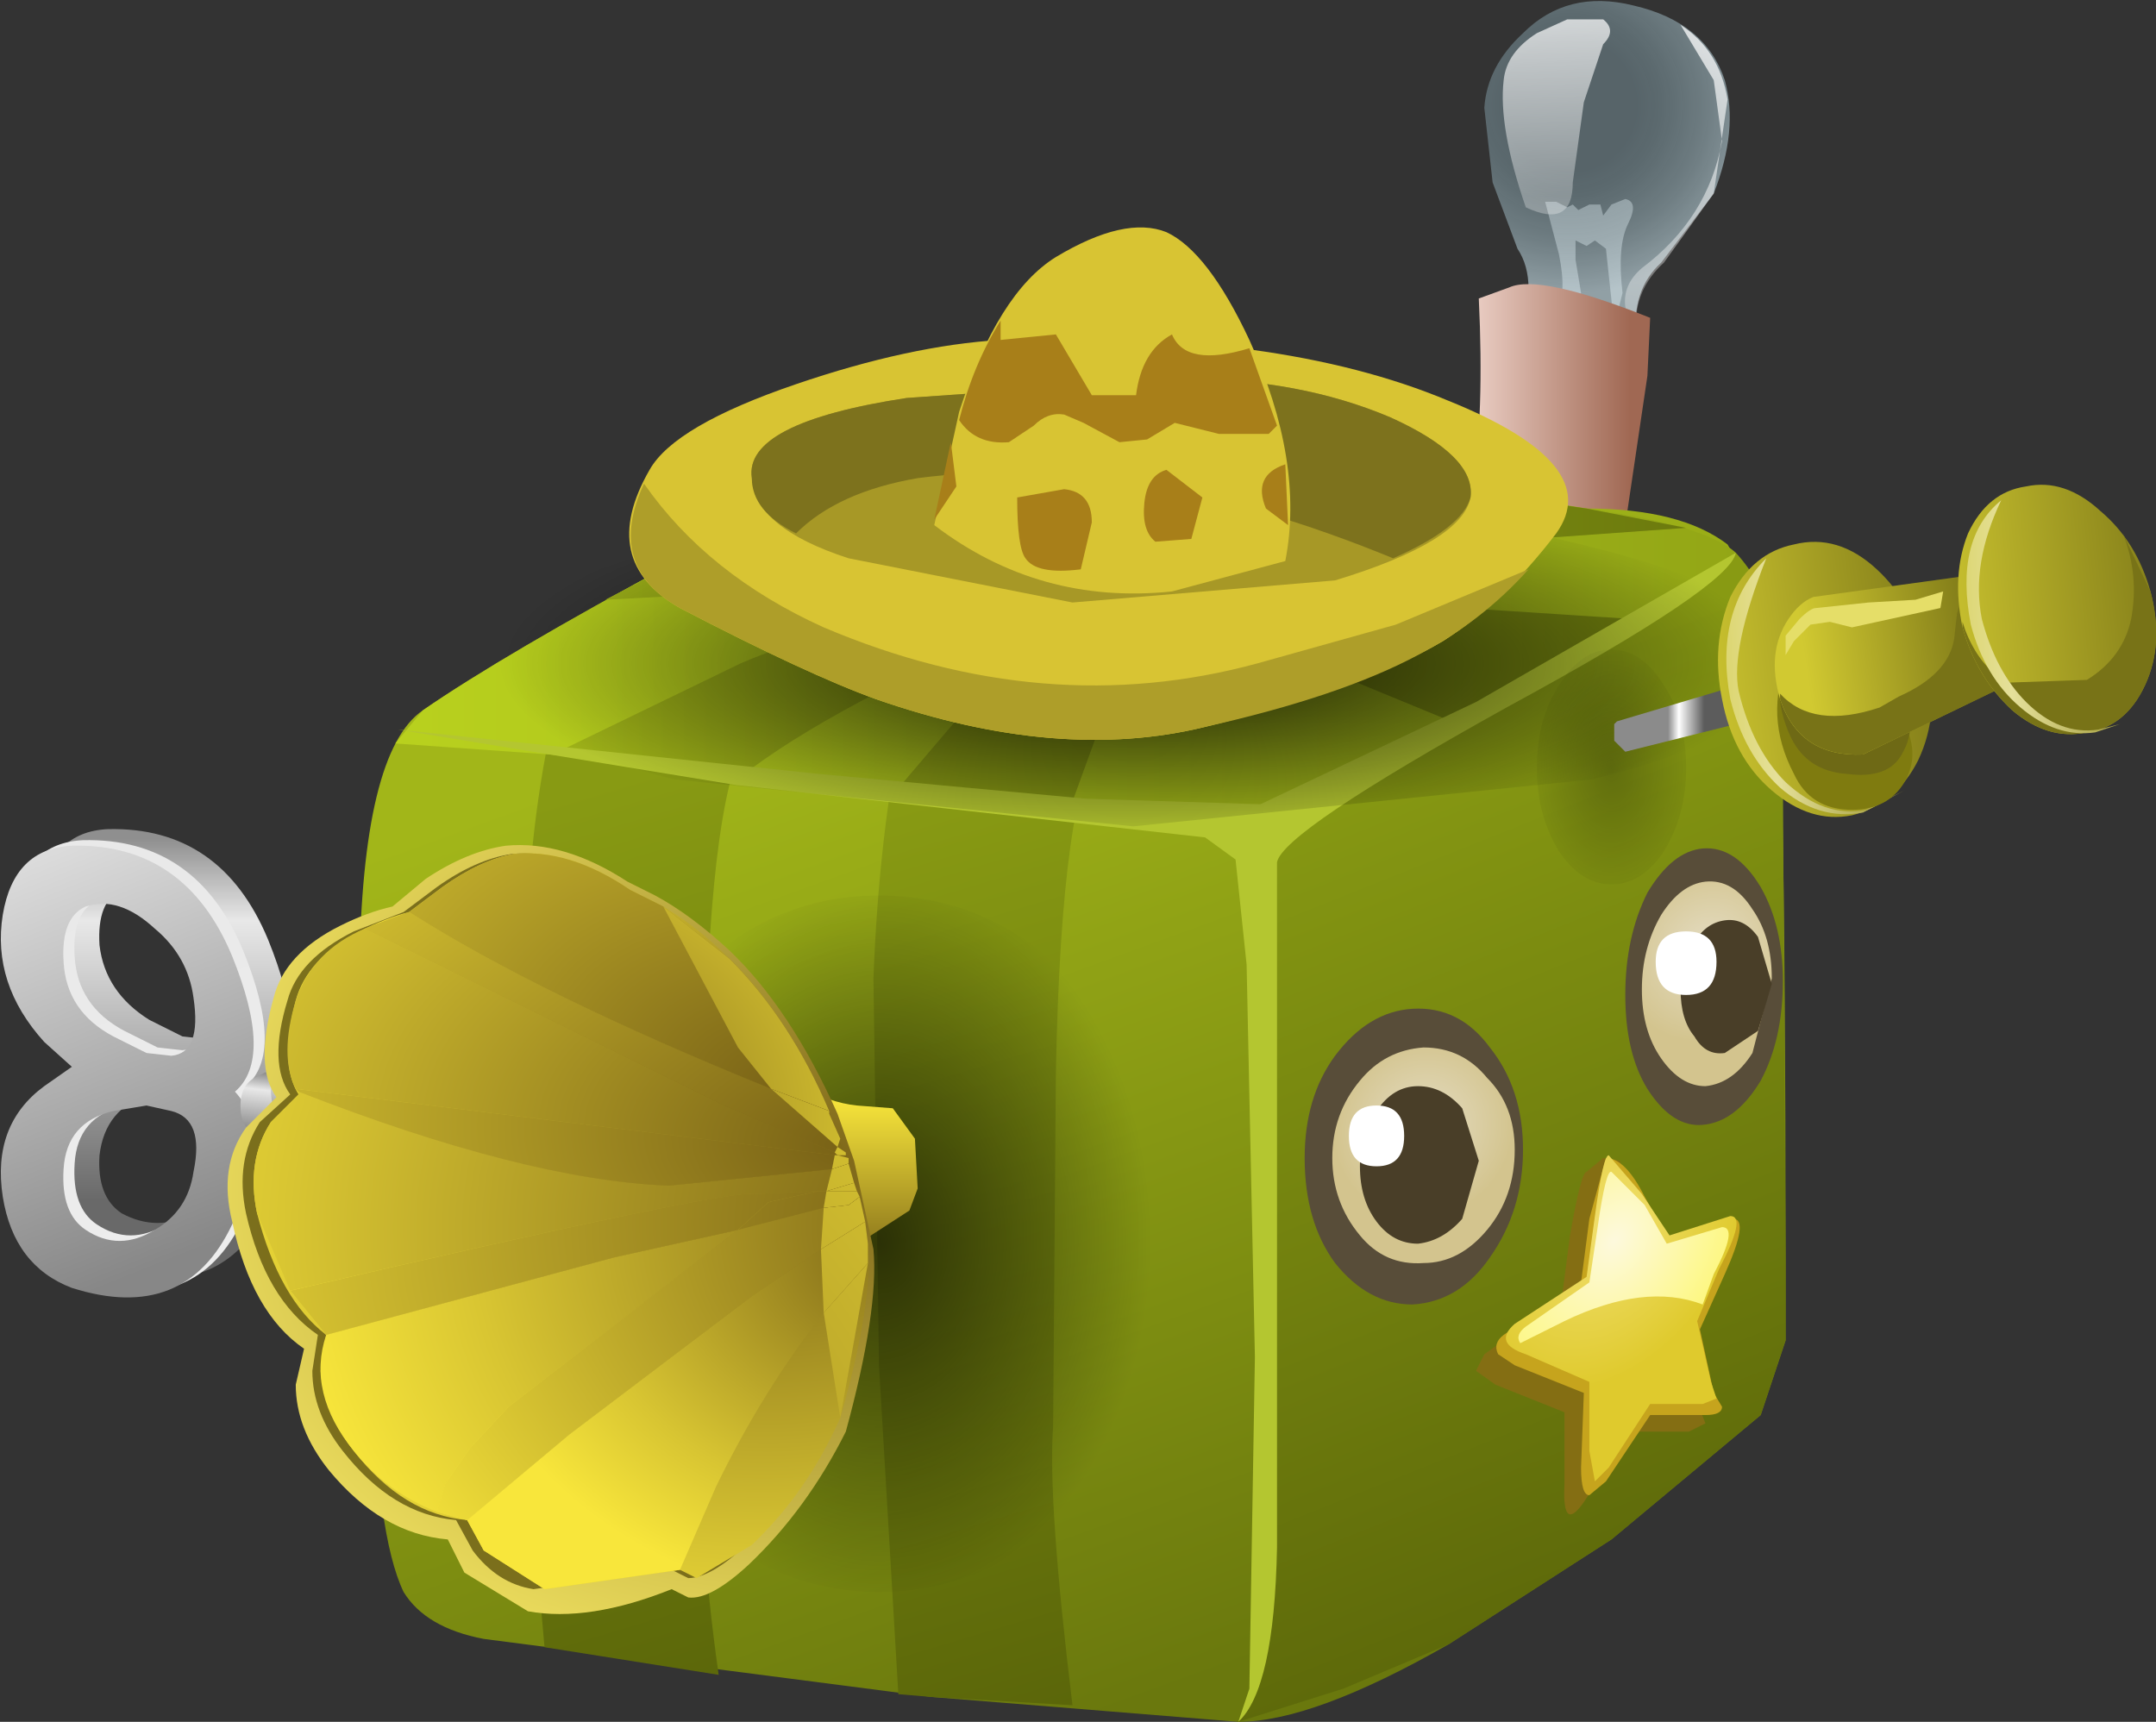 <?xml version="1.0" encoding="UTF-8" standalone="no"?>
<svg xmlns:xlink="http://www.w3.org/1999/xlink" height="31.15px" width="39.0px" xmlns="http://www.w3.org/2000/svg">
  <rect width="100%" height="100%" fill="#333333" stroke="none"/>
  <g transform="matrix(1.0, 0.0, 0.0, 1.0, 0.0, 0.0)">
    <use height="34.15" id="cubimal" transform="matrix(1.0, 0.0, 0.0, 1.0, -3.9, -1.85)" width="43.95" xlink:href="#sprite0"/>
  </g>
  <defs>
    <g id="sprite0" transform="matrix(1.0, 0.0, 0.0, 1.0, 4.3, 8.95)">
      <use height="8.45" transform="matrix(1.0, 0.0, 0.0, 1.0, -0.4, 7.9)" width="10.2" xlink:href="#sprite1"/>
      <use height="31.15" transform="matrix(1.0, 0.0, 0.0, 1.0, 4.5, -7.1)" width="34.1" xlink:href="#shape4"/>
      <use height="18.1" transform="matrix(1.0, 0.0, 0.0, 1.0, -0.3, 6.6)" width="16.5" xlink:href="#sprite5"/>
    </g>
    <g id="sprite1" transform="matrix(1.0, 0.0, 0.0, 1.0, 0.0, 0.0)">
      <use height="8.15" transform="matrix(1.0, 0.0, 0.0, 1.0, 0.7, 0.0)" width="4.55" xlink:href="#sprite2"/>
      <use height="8.15" transform="matrix(1.0, 0.0, 0.0, 1.0, 0.2, 0.2)" width="4.6" xlink:href="#sprite3"/>
      <use height="8.15" transform="matrix(1.0, 0.0, 0.0, 1.0, 0.0, 0.3)" width="4.6" xlink:href="#sprite4"/>
      <use height="1.9" transform="matrix(1.0, 0.0, 0.0, 1.0, 4.35, 4.4)" width="5.85" xlink:href="#shape3"/>
    </g>
    <g id="sprite2" transform="matrix(1.0, 0.0, 0.0, 1.0, 0.0, 0.0)">
      <use height="8.15" transform="matrix(1.0, 0.0, 0.0, 1.0, 0.0, 0.0)" width="4.55" xlink:href="#shape0"/>
    </g>
    <g id="shape0" transform="matrix(1.0, 0.0, 0.0, 1.0, 0.0, 0.0)">
      <path d="M3.5 5.9 Q3.6 5.0 3.05 4.75 L2.6 4.7 2.0 4.8 Q1.2 5.05 1.1 5.9 1.05 6.65 1.5 6.95 2.15 7.3 2.8 6.95 3.4 6.6 3.5 5.9 M0.05 1.25 Q0.2 0.05 1.25 0.0 3.3 -0.05 4.15 2.0 4.9 3.85 4.25 4.45 4.9 5.25 4.15 6.85 3.3 8.6 1.25 7.95 0.2 7.6 0.05 6.35 -0.15 5.05 0.8 4.35 L1.25 4.0 0.8 3.55 Q-0.15 2.5 0.05 1.25 M3.5 2.75 Q3.4 2.0 2.8 1.5 2.15 0.9 1.5 1.1 1.05 1.3 1.1 2.1 1.2 2.95 2.0 3.45 L2.6 3.75 3.05 3.8 Q3.6 3.75 3.5 2.75" fill="url(#gradient0)" fill-rule="evenodd" stroke="none"/>
    </g>
    <linearGradient gradientTransform="matrix(0.0, 0.004, 0.004, 0.0, 2.25, 3.45)" gradientUnits="userSpaceOnUse" id="gradient0" spreadMethod="pad" x1="-819.2" x2="819.2">
      <stop offset="0.0" stop-color="#8f8f8f"/>
      <stop offset="0.227" stop-color="#e8e8e8"/>
      <stop offset="1.0" stop-color="#696969"/>
    </linearGradient>
    <g id="sprite3" transform="matrix(1.0, 0.0, 0.0, 1.0, 0.0, 0.0)">
      <use height="8.15" transform="matrix(1.0, 0.0, 0.0, 1.0, 0.0, 0.0)" width="4.6" xlink:href="#shape1"/>
    </g>
    <g id="shape1" transform="matrix(1.0, 0.0, 0.0, 1.0, 0.0, 0.0)">
      <path d="M2.05 4.8 Q1.2 5.0 1.15 5.85 1.1 6.65 1.55 6.95 2.15 7.35 2.8 6.95 3.4 6.6 3.5 5.9 3.65 5.0 3.1 4.8 L2.65 4.7 2.05 4.8 M0.05 1.25 Q0.25 0.05 1.3 0.0 3.35 -0.05 4.2 2.0 4.95 3.85 4.25 4.45 4.95 5.2 4.2 6.85 3.35 8.65 1.3 8.0 0.25 7.6 0.05 6.35 -0.15 5.05 0.8 4.35 L1.3 4.0 0.8 3.55 Q-0.15 2.5 0.05 1.25 M1.55 1.1 Q1.1 1.3 1.15 2.1 1.2 3.0 2.05 3.45 L2.65 3.75 3.1 3.8 Q3.65 3.75 3.5 2.75 3.4 2.0 2.8 1.5 2.15 0.9 1.55 1.1" fill="url(#gradient1)" fill-rule="evenodd" stroke="none"/>
    </g>
    <linearGradient gradientTransform="matrix(0.002, 0.005, 0.005, -0.002, 1.85, 3.25)" gradientUnits="userSpaceOnUse" id="gradient1" spreadMethod="pad" x1="-819.2" x2="819.2">
      <stop offset="0.0" stop-color="#e8e8e8"/>
      <stop offset="1.0" stop-color="#ededed"/>
    </linearGradient>
    <g id="sprite4" transform="matrix(1.0, 0.0, 0.0, 1.0, 0.0, 0.0)">
      <use height="8.15" transform="matrix(1.0, 0.0, 0.0, 1.0, 0.0, 0.0)" width="4.6" xlink:href="#shape2"/>
    </g>
    <g id="shape2" transform="matrix(1.0, 0.0, 0.0, 1.0, 0.0, 0.0)">
      <path d="M2.05 4.8 Q1.2 5.0 1.15 5.85 1.1 6.65 1.55 6.95 2.15 7.35 2.8 6.95 3.4 6.6 3.5 5.9 3.7 4.95 3.1 4.8 L2.65 4.7 2.05 4.8 M0.05 1.25 Q0.25 0.05 1.3 0.0 3.35 -0.05 4.2 2.0 4.95 3.85 4.25 4.45 4.95 5.2 4.2 6.85 3.35 8.65 1.3 8.0 0.25 7.6 0.05 6.35 -0.15 5.05 0.8 4.35 L1.3 4.0 0.8 3.55 Q-0.15 2.5 0.05 1.25 M3.5 2.75 Q3.4 2.0 2.8 1.5 2.15 0.9 1.55 1.1 1.1 1.3 1.15 2.1 1.2 3.0 2.05 3.45 L2.65 3.75 3.1 3.8 Q3.65 3.75 3.5 2.75" fill="url(#gradient2)" fill-rule="evenodd" stroke="none"/>
    </g>
    <linearGradient gradientTransform="matrix(0.002, 0.005, 0.005, -0.002, 1.85, 3.25)" gradientUnits="userSpaceOnUse" id="gradient2" spreadMethod="pad" x1="-819.2" x2="819.2">
      <stop offset="0.0" stop-color="#e8e8e8"/>
      <stop offset="1.0" stop-color="#878787"/>
    </linearGradient>
    <g id="shape3" transform="matrix(1.0, 0.0, 0.0, 1.0, -4.35, -4.4)">
      <path d="M10.2 6.3 L4.8 5.5 Q4.35 5.55 4.35 5.0 4.35 4.65 4.6 4.5 L4.8 4.4 10.2 5.2 10.2 6.3" fill="url(#gradient3)" fill-rule="evenodd" stroke="none"/>
    </g>
    <linearGradient gradientTransform="matrix(-1.0E-4, 8.0E-4, 8.0E-4, 1.0E-4, 7.3, 5.4)" gradientUnits="userSpaceOnUse" id="gradient3" spreadMethod="pad" x1="-819.2" x2="819.2">
      <stop offset="0.0" stop-color="#8f8f8f"/>
      <stop offset="0.227" stop-color="#e8e8e8"/>
      <stop offset="1.0" stop-color="#696969"/>
    </linearGradient>
    <g id="shape4" transform="matrix(1.0, 0.0, 0.0, 1.0, -4.5, 7.1)">
      <path d="M10.35 13.95 L4.95 13.15 Q4.5 13.2 4.5 12.6 L4.75 12.1 4.95 12.05 10.35 12.8 10.35 13.95" fill="url(#gradient4)" fill-rule="evenodd" stroke="none"/>
      <path d="M28.6 -3.2 L28.75 -3.4 29.0 -3.5 Q29.25 -3.45 29.05 -3.05 28.85 -2.65 28.95 -1.8 L28.8 -1.2 28.65 -2.6 28.45 -2.75 28.3 -2.65 28.1 -2.75 28.1 -2.4 28.2 -1.8 27.95 -1.2 27.75 -1.55 Q27.95 -1.75 27.8 -2.5 L27.55 -3.45 27.75 -3.45 27.95 -3.35 28.05 -3.4 28.15 -3.3 28.35 -3.4 28.55 -3.4 28.6 -3.2" fill="#909090" fill-rule="evenodd" stroke="none"/>
      <path d="M29.65 -2.35 Q29.1 -1.85 29.2 -0.95 L28.95 -0.45 27.05 -0.9 Q27.45 -2.0 27.05 -2.6 L26.6 -3.8 26.45 -5.15 Q26.5 -5.9 27.15 -6.5 27.95 -7.3 29.15 -7.0 30.45 -6.7 30.8 -5.65 31.05 -4.75 30.6 -3.6 L29.65 -2.35" fill="url(#gradient5)" fill-rule="evenodd" stroke="none"/>
      <path d="M27.95 -6.75 L28.6 -6.75 Q28.85 -6.55 28.6 -6.3 L28.25 -5.25 28.05 -3.8 Q28.05 -2.95 27.2 -3.35 26.7 -4.8 26.8 -5.65 26.85 -6.15 27.4 -6.5 L27.95 -6.75" fill="url(#gradient6)" fill-rule="evenodd" stroke="none"/>
      <path d="M30.6 -3.6 L29.7 -2.35 Q29.15 -1.85 29.2 -1.15 L29.1 -1.15 29.0 -1.55 Q28.95 -1.95 29.3 -2.25 30.5 -3.15 30.75 -4.55 L30.6 -5.65 30.0 -6.65 Q30.7 -6.2 30.85 -5.3 L30.6 -3.6" fill="url(#gradient7)" fill-rule="evenodd" stroke="none"/>
      <path d="M26.8 6.75 L25.5 3.85 Q26.55 2.45 26.35 -1.7 L26.9 -1.9 Q27.45 -2.15 29.45 -1.35 L29.4 -0.3 29.0 2.4 Q28.55 4.65 26.8 6.75" fill="url(#gradient8)" fill-rule="evenodd" stroke="none"/>
      <path d="M16.75 0.9 L22.55 1.45 28.3 2.1 Q30.0 2.1 30.85 2.75 L31.65 4.15 Q31.9 4.95 31.9 15.7 L31.9 17.15 31.45 18.5 28.75 20.75 25.8 22.65 Q23.35 24.05 22.0 24.05 L16.45 23.6 8.35 22.55 Q7.3 22.35 6.9 21.7 6.4 20.65 6.35 17.65 L6.1 10.5 Q6.15 6.5 7.25 5.75 8.7 4.75 11.85 3.05 15.65 0.95 16.75 0.9" fill="url(#gradient9)" fill-rule="evenodd" stroke="none"/>
      <path d="M12.35 18.55 Q12.2 20.4 12.6 23.2 L9.45 22.7 Q8.9 16.75 9.1 10.45 9.15 7.8 9.65 5.7 L10.1 4.1 13.2 6.1 Q12.45 7.05 12.35 12.15 L12.35 18.55" fill="url(#gradient10)" fill-rule="evenodd" stroke="none"/>
      <path d="M16.4 4.25 L19.55 6.25 Q18.8 7.15 18.7 12.3 L18.65 18.7 Q18.55 20.05 19.0 23.75 L16.45 23.6 15.85 23.55 15.5 17.6 15.4 10.6 Q15.5 7.95 15.95 5.85 L16.4 4.25" fill="url(#gradient11)" fill-rule="evenodd" stroke="none"/>
      <path d="M31.65 4.15 L31.85 6.75 31.9 15.7 31.9 17.15 31.45 18.5 28.75 20.75 25.8 22.65 23.9 23.45 22.0 24.05 Q22.5 23.05 22.45 21.9 L22.4 7.9 22.45 7.75 25.2 6.25 28.7 4.4 31.0 2.9 Q31.5 3.45 31.65 4.15" fill="url(#gradient12)" fill-rule="evenodd" stroke="none"/>
      <path d="M29.45 4.1 L25.55 6.1 Q22.75 7.45 22.45 7.75 L13.75 6.85 6.75 6.35 7.25 5.75 Q8.7 4.75 11.85 3.05 15.65 0.95 16.75 0.9 20.15 0.75 28.3 2.1 30.45 2.4 31.0 2.9 L29.45 4.1" fill="url(#gradient13)" fill-rule="evenodd" stroke="none"/>
      <path d="M22.55 3.15 L20.65 3.55 29.15 4.1 29.4 4.15 25.85 5.95 24.15 5.25 20.35 4.05 19.8 5.2 19.0 7.4 15.9 7.1 17.05 5.75 Q17.85 4.8 19.0 3.8 14.95 5.5 13.2 6.8 L9.8 6.45 13.0 4.9 Q14.25 4.35 18.15 3.35 L10.55 3.75 14.9 1.5 17.1 2.35 18.6 3.0 18.25 1.05 18.2 0.95 21.65 1.2 20.85 2.05 20.15 3.1 24.75 1.6 28.3 2.1 30.1 2.45 25.9 2.75 22.55 3.15" fill="url(#gradient14)" fill-rule="evenodd" stroke="none"/>
      <path d="M31.0 2.9 Q30.9 3.5 26.85 5.7 22.8 7.95 22.7 8.5 L22.7 20.9 Q22.65 23.45 22.0 24.05 L22.2 23.45 22.3 17.45 22.15 10.35 21.95 8.45 21.4 8.05 12.9 7.1 6.8 6.1 14.4 6.9 19.25 7.35 22.4 7.45 26.3 5.6 31.0 2.9" fill="#b4c630" fill-rule="evenodd" stroke="none"/>
      <path d="M27.15 13.7 Q27.15 14.8 26.55 15.65 26.0 16.45 25.15 16.5 24.35 16.5 23.75 15.75 23.2 15.0 23.2 13.85 23.2 12.75 23.75 12.0 24.35 11.2 25.15 11.15 26.0 11.1 26.55 11.85 27.15 12.6 27.15 13.7" fill="#584d39" fill-rule="evenodd" stroke="none"/>
      <path d="M27.0 13.7 Q27.0 14.55 26.5 15.15 26.0 15.75 25.35 15.75 24.65 15.8 24.2 15.25 23.7 14.65 23.7 13.85 23.7 13.05 24.2 12.45 24.65 11.9 25.35 11.85 26.05 11.85 26.5 12.4 27.0 12.9 27.0 13.7" fill="url(#gradient15)" fill-rule="evenodd" stroke="none"/>
      <path d="M31.85 10.65 Q31.85 11.7 31.45 12.45 31.0 13.2 30.4 13.25 29.85 13.3 29.4 12.6 29.0 11.95 29.0 10.9 29.0 9.85 29.4 9.05 29.85 8.3 30.4 8.25 31.0 8.2 31.45 8.95 31.85 9.65 31.85 10.65" fill="#584d39" fill-rule="evenodd" stroke="none"/>
      <path d="M31.65 10.6 L31.3 11.95 Q30.95 12.5 30.45 12.55 30.0 12.55 29.65 12.05 29.3 11.55 29.3 10.8 29.3 10.05 29.65 9.45 30.0 8.9 30.45 8.85 30.95 8.8 31.3 9.35 31.65 9.85 31.65 10.6" fill="url(#gradient16)" fill-rule="evenodd" stroke="none"/>
      <path d="M26.35 13.9 L26.05 14.95 Q25.7 15.35 25.25 15.4 24.8 15.4 24.5 15.0 24.2 14.6 24.2 14.0 24.2 13.4 24.5 13.0 24.8 12.55 25.25 12.55 25.7 12.55 26.05 12.95 L26.35 13.9" fill="#493e28" fill-rule="evenodd" stroke="none"/>
      <path d="M31.65 10.7 L31.4 11.55 30.8 11.95 Q30.45 12.0 30.25 11.65 30.0 11.35 30.0 10.8 30.0 10.3 30.25 9.95 30.45 9.6 30.8 9.55 31.15 9.5 31.4 9.85 L31.65 10.7" fill="#493e28" fill-rule="evenodd" stroke="none"/>
      <path d="M25.0 13.45 Q25.0 14.0 24.5 14.0 24.0 14.0 24.0 13.45 24.0 12.9 24.5 12.9 25.0 12.9 25.0 13.45" fill="#ffffff" fill-rule="evenodd" stroke="none"/>
      <path d="M30.65 10.3 Q30.65 10.9 30.1 10.9 29.55 10.9 29.55 10.3 29.55 9.75 30.1 9.75 30.65 9.75 30.65 10.3" fill="#ffffff" fill-rule="evenodd" stroke="none"/>
      <path d="M31.85 4.9 Q31.85 6.15 28.4 7.0 L20.1 7.85 11.8 7.0 Q8.35 6.15 8.35 4.9 8.35 3.65 11.8 2.8 15.25 1.9 20.1 1.9 24.95 1.9 28.4 2.8 31.85 3.65 31.85 4.9" fill="url(#gradient17)" fill-rule="evenodd" stroke="none"/>
      <path d="M17.7 -0.95 Q22.7 -1.15 25.8 0.15 28.65 1.3 27.75 2.55 26.8 3.8 25.7 4.5 24.25 5.35 21.4 6.05 18.75 6.7 15.45 5.55 14.2 5.1 11.9 3.9 10.4 3.05 11.35 1.4 11.8 0.6 14.0 -0.15 16.05 -0.85 17.7 -0.95" fill="#d8c433" fill-rule="evenodd" stroke="none"/>
      <path d="M21.4 6.05 Q18.75 6.7 15.45 5.55 14.2 5.1 11.9 3.9 10.55 3.15 11.25 1.65 12.4 3.3 14.5 4.25 18.5 5.95 22.35 4.9 L24.85 4.2 27.25 3.2 Q26.4 4.15 25.25 4.75 23.85 5.5 21.4 6.05" fill="#ae9e29" fill-rule="evenodd" stroke="none"/>
      <path d="M16.0 0.1 L21.0 -0.25 Q23.1 -0.25 24.75 0.45 26.3 1.15 26.2 1.9 26.05 2.7 23.75 3.4 L19.0 3.8 14.95 3.0 Q13.25 2.45 13.2 1.55 13.05 0.55 16.0 0.1" fill="#a79826" fill-rule="evenodd" stroke="none"/>
      <path d="M16.0 0.1 L21.0 -0.25 Q23.1 -0.25 24.75 0.45 26.3 1.15 26.2 1.9 26.05 2.45 24.8 3.0 20.05 1.05 16.2 1.55 14.75 1.8 14.0 2.55 13.2 2.15 13.2 1.55 13.05 0.55 16.0 0.1" fill="#7d721d" fill-rule="evenodd" stroke="none"/>
      <path d="M16.5 2.4 L16.95 0.35 Q17.65 -1.8 18.7 -2.45 19.95 -3.2 20.7 -2.9 21.45 -2.55 22.2 -0.95 23.2 1.25 22.85 3.05 L20.8 3.6 Q18.4 3.85 16.5 2.4" fill="#d8c433" fill-rule="evenodd" stroke="none"/>
      <path d="M22.7 0.6 L22.55 0.75 21.65 0.75 20.85 0.55 20.35 0.85 19.85 0.9 19.2 0.55 18.85 0.4 Q18.55 0.35 18.3 0.6 L17.85 0.9 Q17.25 0.95 16.95 0.5 17.2 -0.5 17.7 -1.3 L17.7 -0.95 18.7 -1.05 19.35 0.05 20.15 0.05 Q20.25 -0.75 20.8 -1.05 21.05 -0.45 22.2 -0.8 L22.7 0.6" fill="#a87f19" fill-rule="evenodd" stroke="none"/>
      <path d="M16.8 0.9 L16.9 1.7 16.5 2.3 16.8 0.9" fill="#a87f19" fill-rule="evenodd" stroke="none"/>
      <path d="M18.0 1.9 L18.85 1.75 Q19.35 1.8 19.35 2.35 L19.15 3.2 Q18.35 3.3 18.15 3.0 18.0 2.8 18.0 1.9" fill="#a87f19" fill-rule="evenodd" stroke="none"/>
      <path d="M21.35 1.9 L21.15 2.65 20.5 2.7 Q20.25 2.5 20.3 2.0 20.35 1.5 20.7 1.4 L21.35 1.9" fill="#a87f19" fill-rule="evenodd" stroke="none"/>
      <path d="M22.85 1.3 L22.9 2.4 22.5 2.1 Q22.25 1.5 22.85 1.3" fill="#a87f19" fill-rule="evenodd" stroke="none"/>
      <path d="M29.5 15.6 L30.7 15.2 Q31.05 15.2 30.5 16.2 L30.05 17.2 30.35 18.4 30.45 18.65 30.15 18.8 29.15 18.8 28.3 20.0 Q27.85 20.7 27.9 19.75 L27.9 18.45 26.65 17.95 26.3 17.7 26.45 17.4 27.85 16.4 28.0 15.25 Q28.2 14.1 28.3 14.1 L28.6 13.85 28.9 13.9 29.5 15.6" fill="#846e13" fill-rule="evenodd" stroke="none"/>
      <path d="M29.8 15.35 L30.95 14.95 Q31.25 14.95 30.8 15.95 L30.35 16.95 30.6 18.1 30.75 18.35 Q30.75 18.5 30.45 18.5 L29.45 18.5 28.65 19.7 28.35 19.95 Q28.2 19.95 28.2 19.45 L28.25 18.1 27.0 17.6 26.7 17.4 Q26.6 17.2 26.8 17.05 L28.2 16.1 28.35 14.95 28.65 13.85 Q29.0 13.85 29.35 14.55 L29.8 15.35" fill="#c6a41d" fill-rule="evenodd" stroke="none"/>
      <path d="M29.8 15.25 L30.9 14.9 Q31.2 14.9 30.7 15.85 L30.3 16.8 30.55 17.9 30.65 18.2 30.4 18.3 29.45 18.3 28.7 19.45 28.45 19.7 28.35 19.15 28.35 17.9 27.2 17.4 Q26.6 17.2 27.0 16.85 L28.3 16.0 28.45 14.9 Q28.6 13.8 28.7 13.8 L29.3 14.5 29.8 15.25" fill="url(#gradient18)" fill-rule="evenodd" stroke="none"/>
      <path d="M30.6 15.95 L30.4 16.5 Q29.35 16.1 27.9 16.8 L27.1 17.2 Q27.0 17.05 27.2 16.9 L28.35 16.1 28.5 15.1 Q28.65 14.05 28.75 14.1 L29.35 14.7 29.75 15.4 30.75 15.1 Q31.05 15.1 30.6 15.95" fill="url(#gradient19)" fill-rule="evenodd" stroke="none"/>
      <path d="M20.85 15.35 Q20.85 18.0 19.3 19.85 17.7 21.7 15.5 21.7 13.3 21.7 11.75 19.85 10.2 18.0 10.2 15.35 10.2 12.75 11.75 10.95 13.3 9.1 15.5 9.1 17.7 9.1 19.3 10.95 20.85 12.75 20.85 15.35" fill="url(#gradient20)" fill-rule="evenodd" stroke="none"/>
      <path d="M30.1 6.8 Q30.1 7.65 29.7 8.3 29.3 8.9 28.75 8.9 28.2 8.9 27.8 8.3 27.4 7.65 27.4 6.8 27.4 5.9 27.8 5.3 28.2 4.65 28.75 4.65 29.3 4.65 29.7 5.3 30.1 5.9 30.1 6.8" fill="url(#gradient21)" fill-rule="evenodd" stroke="none"/>
      <path d="M29.0 6.5 L28.8 6.3 28.8 6.0 28.85 5.95 31.2 5.25 31.6 5.85 29.0 6.5" fill="url(#gradient22)" fill-rule="evenodd" stroke="none"/>
      <path d="M32.05 2.75 Q32.85 2.55 33.55 3.2 34.2 3.8 34.45 4.8 34.7 5.8 34.3 6.65 33.9 7.45 33.1 7.65 32.35 7.8 31.65 7.2 30.95 6.6 30.75 5.55 30.55 4.55 30.9 3.7 31.3 2.9 32.05 2.75" fill="url(#gradient23)" fill-rule="evenodd" stroke="none"/>
      <path d="M31.55 3.0 Q30.9 4.65 31.05 5.4 31.3 6.45 31.9 7.05 32.6 7.7 33.35 7.55 L34.05 7.2 33.3 7.6 Q32.5 7.75 31.8 7.15 31.15 6.55 30.9 5.55 30.6 3.95 31.55 3.0" fill="url(#gradient24)" fill-rule="evenodd" stroke="none"/>
      <path d="M33.9 5.75 Q34.4 6.45 34.05 7.05 33.75 7.55 33.1 7.55 32.35 7.55 32.05 6.9 31.5 5.85 31.95 4.8 32.4 3.7 33.9 5.75" fill="#7f7b0f" fill-rule="evenodd" stroke="none"/>
      <path d="M33.9 5.4 Q34.35 5.95 34.0 6.55 33.75 7.0 33.0 6.9 32.3 6.85 32.0 6.25 31.55 5.3 32.05 4.5 32.6 3.6 33.9 5.4" fill="#6e6915" fill-rule="evenodd" stroke="none"/>
      <path d="M36.2 5.15 L33.3 6.55 Q32.15 6.6 31.8 5.55 31.55 4.7 31.95 4.1 32.15 3.8 32.4 3.7 L35.3 3.3 36.2 5.15" fill="url(#gradient25)" fill-rule="evenodd" stroke="none"/>
      <path d="M35.3 3.3 L36.2 5.15 33.3 6.55 Q32.15 6.6 31.8 5.55 L31.8 5.45 Q32.4 6.1 33.6 5.7 L33.95 5.5 Q34.85 5.1 34.95 4.45 L35.0 4.0 35.2 3.35 35.2 3.3 35.3 3.3" fill="#787317" fill-rule="evenodd" stroke="none"/>
      <path d="M36.25 1.7 Q36.95 1.55 37.6 2.15 38.25 2.7 38.5 3.6 38.75 4.55 38.4 5.3 38.05 6.05 37.35 6.15 36.65 6.3 36.0 5.75 35.35 5.15 35.1 4.25 34.9 3.3 35.2 2.55 35.55 1.8 36.25 1.7" fill="url(#gradient26)" fill-rule="evenodd" stroke="none"/>
      <path d="M38.0 2.55 L38.5 3.6 Q38.75 4.55 38.4 5.3 38.05 6.05 37.35 6.15 36.65 6.3 36.0 5.75 35.35 5.15 35.1 4.25 L35.1 4.15 35.15 4.3 Q35.4 4.95 35.9 5.25 L37.35 5.2 Q38.0 4.8 38.15 4.1 38.3 3.3 38.0 2.55" fill="#787317" fill-rule="evenodd" stroke="none"/>
      <path d="M36.25 5.6 Q36.85 6.2 37.55 6.1 L37.95 6.0 37.5 6.15 Q36.8 6.25 36.15 5.7 35.5 5.15 35.25 4.2 34.95 2.65 35.8 1.95 35.25 3.1 35.45 4.1 35.7 5.05 36.25 5.6" fill="url(#gradient27)" fill-rule="evenodd" stroke="none"/>
      <path d="M34.75 3.6 L34.7 3.9 33.1 4.25 32.7 4.15 32.35 4.2 32.05 4.5 31.9 4.75 31.9 4.4 32.15 4.1 Q32.35 3.9 32.45 3.9 L33.4 3.8 34.25 3.75 34.75 3.6" fill="#e5de68" fill-rule="evenodd" stroke="none"/>
    </g>
    <linearGradient gradientTransform="matrix(-1.0E-4, 8.0E-4, 8.0E-4, 1.0E-4, 7.45, 13.1)" gradientUnits="userSpaceOnUse" id="gradient4" spreadMethod="pad" x1="-819.2" x2="819.2">
      <stop offset="0.0" stop-color="#8f8f8f"/>
      <stop offset="0.227" stop-color="#e8e8e8"/>
      <stop offset="1.0" stop-color="#696969"/>
    </linearGradient>
    <radialGradient cx="0" cy="0" gradientTransform="matrix(0.002, 0.004, 0.004, -0.002, 28.0, -5.2)" gradientUnits="userSpaceOnUse" id="gradient5" r="819.2" spreadMethod="pad">
      <stop offset="0.325" stop-color="#87a6b2" stop-opacity="0.427"/>
      <stop offset="0.455" stop-color="#8faeb9" stop-opacity="0.451"/>
      <stop offset="0.667" stop-color="#a6c2cc" stop-opacity="0.514"/>
      <stop offset="0.933" stop-color="#cbe3ec" stop-opacity="0.62"/>
    </radialGradient>
    <linearGradient gradientTransform="matrix(1.0E-4, 0.002, 0.002, -1.0E-4, 27.8, -5.2)" gradientUnits="userSpaceOnUse" id="gradient6" spreadMethod="pad" x1="-819.2" x2="819.2">
      <stop offset="0.0" stop-color="#ffffff" stop-opacity="0.737"/>
      <stop offset="1.0" stop-color="#ffffff" stop-opacity="0.286"/>
    </linearGradient>
    <linearGradient gradientTransform="matrix(-5.0E-4, 0.003, 0.003, 5.0E-4, 30.0, -3.85)" gradientUnits="userSpaceOnUse" id="gradient7" spreadMethod="pad" x1="-819.2" x2="819.2">
      <stop offset="0.0" stop-color="#ffffff" stop-opacity="0.737"/>
      <stop offset="1.0" stop-color="#ffffff" stop-opacity="0.286"/>
    </linearGradient>
    <linearGradient gradientTransform="matrix(0.002, 0.0, 0.0, -0.002, 27.45, 2.4)" gradientUnits="userSpaceOnUse" id="gradient8" spreadMethod="pad" x1="-819.2" x2="819.2">
      <stop offset="0.0" stop-color="#f6ded6"/>
      <stop offset="1.0" stop-color="#a06853"/>
    </linearGradient>
    <linearGradient gradientTransform="matrix(0.004, 0.011, 0.011, -0.004, 19.55, 13.75)" gradientUnits="userSpaceOnUse" id="gradient9" spreadMethod="pad" x1="-819.2" x2="819.2">
      <stop offset="0.0" stop-color="#a2b619"/>
      <stop offset="1.0" stop-color="#6a780d"/>
    </linearGradient>
    <linearGradient gradientTransform="matrix(0.003, 0.01, 0.01, -0.003, 11.75, 15.65)" gradientUnits="userSpaceOnUse" id="gradient10" spreadMethod="pad" x1="-819.2" x2="819.2">
      <stop offset="0.0" stop-color="#889a13"/>
      <stop offset="1.0" stop-color="#596409"/>
    </linearGradient>
    <linearGradient gradientTransform="matrix(0.003, 0.01, 0.01, -0.003, 18.0, 15.8)" gradientUnits="userSpaceOnUse" id="gradient11" spreadMethod="pad" x1="-819.2" x2="819.2">
      <stop offset="0.0" stop-color="#889a13"/>
      <stop offset="1.0" stop-color="#596409"/>
    </linearGradient>
    <linearGradient gradientTransform="matrix(0.004, 0.01, 0.01, -0.004, 27.1, 14.7)" gradientUnits="userSpaceOnUse" id="gradient12" spreadMethod="pad" x1="-819.2" x2="819.2">
      <stop offset="0.0" stop-color="#889a13"/>
      <stop offset="1.0" stop-color="#596409"/>
    </linearGradient>
    <linearGradient gradientTransform="matrix(0.015, 0.0, 0.0, -0.015, 18.85, 4.3)" gradientUnits="userSpaceOnUse" id="gradient13" spreadMethod="pad" x1="-819.2" x2="819.2">
      <stop offset="0.0" stop-color="#b9d11e"/>
      <stop offset="1.0" stop-color="#93a616"/>
    </linearGradient>
    <linearGradient gradientTransform="matrix(0.014, 0.0, 0.0, -0.014, 19.55, 4.2)" gradientUnits="userSpaceOnUse" id="gradient14" spreadMethod="pad" x1="-819.2" x2="819.2">
      <stop offset="0.0" stop-color="#a2b619"/>
      <stop offset="1.0" stop-color="#6a780d"/>
    </linearGradient>
    <radialGradient cx="0" cy="0" gradientTransform="matrix(0.002, -1.0E-4, 0.0, -0.002, 25.35, 13.3)" gradientUnits="userSpaceOnUse" id="gradient15" r="819.2" spreadMethod="pad">
      <stop offset="0.0" stop-color="#e5ddc4"/>
      <stop offset="1.0" stop-color="#d3c48e"/>
    </radialGradient>
    <radialGradient cx="0" cy="0" gradientTransform="matrix(0.002, -2.0E-4, 0.0, -0.002, 30.5, 10.1)" gradientUnits="userSpaceOnUse" id="gradient16" r="819.2" spreadMethod="pad">
      <stop offset="0.0" stop-color="#e5ddc4"/>
      <stop offset="1.0" stop-color="#d3c48e"/>
    </radialGradient>
    <radialGradient cx="0" cy="0" gradientTransform="matrix(0.014, 0.0, 0.0, -0.004, 20.1, 4.9)" gradientUnits="userSpaceOnUse" id="gradient17" r="819.2" spreadMethod="pad">
      <stop offset="0.282" stop-color="#000000" stop-opacity="0.627"/>
      <stop offset="1.0" stop-color="#000000" stop-opacity="0.0"/>
    </radialGradient>
    <radialGradient cx="0" cy="0" gradientTransform="matrix(-0.003, 0.002, -8.0E-4, -0.003, 28.7, 15.1)" gradientUnits="userSpaceOnUse" id="gradient18" r="819.2" spreadMethod="pad">
      <stop offset="0.0" stop-color="#f1df6f"/>
      <stop offset="1.0" stop-color="#dfca2d"/>
    </radialGradient>
    <radialGradient cx="0" cy="0" gradientTransform="matrix(-0.003, 0.002, -8.0E-4, -0.003, 28.8, 15.35)" gradientUnits="userSpaceOnUse" id="gradient19" r="819.2" spreadMethod="pad">
      <stop offset="0.0" stop-color="#fdf9dd"/>
      <stop offset="1.0" stop-color="#fdf775"/>
    </radialGradient>
    <radialGradient cx="0" cy="0" gradientTransform="matrix(0.006, 0.0, 0.0, -0.008, 15.5, 15.35)" gradientUnits="userSpaceOnUse" id="gradient20" r="819.2" spreadMethod="pad">
      <stop offset="0.0" stop-color="#000000" stop-opacity="0.627"/>
      <stop offset="1.0" stop-color="#000000" stop-opacity="0.0"/>
    </radialGradient>
    <radialGradient cx="0" cy="0" gradientTransform="matrix(0.002, 0.0, 0.0, -0.003, 28.75, 6.8)" gradientUnits="userSpaceOnUse" id="gradient21" r="819.2" spreadMethod="pad">
      <stop offset="0.0" stop-color="#000000" stop-opacity="0.259"/>
      <stop offset="1.0" stop-color="#000000" stop-opacity="0.0"/>
    </radialGradient>
    <linearGradient gradientTransform="matrix(-4.0E-4, 0.0, 0.0, -4.0E-4, 30.1, 5.85)" gradientUnits="userSpaceOnUse" id="gradient22" spreadMethod="pad" x1="-819.2" x2="819.2">
      <stop offset="0.0" stop-color="#5c5c5c"/>
      <stop offset="0.698" stop-color="#ffffff"/>
      <stop offset="1.0" stop-color="#8b8b8b"/>
    </linearGradient>
    <linearGradient gradientTransform="matrix(0.003, -4.0E-4, 4.0E-4, 0.003, 32.6, 5.2)" gradientUnits="userSpaceOnUse" id="gradient23" spreadMethod="pad" x1="-819.2" x2="819.2">
      <stop offset="0.0" stop-color="#d1c931"/>
      <stop offset="1.0" stop-color="#7b7617"/>
    </linearGradient>
    <linearGradient gradientTransform="matrix(-0.003, 1.0E-4, -1.0E-4, -0.003, 31.95, 4.7)" gradientUnits="userSpaceOnUse" id="gradient24" spreadMethod="pad" x1="-819.2" x2="819.2">
      <stop offset="0.0" stop-color="#8b851a"/>
      <stop offset="0.557" stop-color="#e5e09a"/>
      <stop offset="1.0" stop-color="#cfc732"/>
    </linearGradient>
    <linearGradient gradientTransform="matrix(0.002, -3.0E-4, 3.0E-4, 0.002, 33.9, 4.7)" gradientUnits="userSpaceOnUse" id="gradient25" spreadMethod="pad" x1="-819.2" x2="819.2">
      <stop offset="0.0" stop-color="#d1c931"/>
      <stop offset="1.0" stop-color="#7b7617"/>
    </linearGradient>
    <linearGradient gradientTransform="matrix(0.003, -3.0E-4, 3.0E-4, 0.003, 36.8, 3.95)" gradientUnits="userSpaceOnUse" id="gradient26" spreadMethod="pad" x1="-819.2" x2="819.2">
      <stop offset="0.0" stop-color="#d1c931"/>
      <stop offset="1.0" stop-color="#7b7617"/>
    </linearGradient>
    <linearGradient gradientTransform="matrix(-0.003, 1.0E-4, -1.0E-4, -0.003, 36.2, 3.35)" gradientUnits="userSpaceOnUse" id="gradient27" spreadMethod="pad" x1="-819.2" x2="819.2">
      <stop offset="0.0" stop-color="#8b851a"/>
      <stop offset="0.557" stop-color="#e5e09a"/>
      <stop offset="1.0" stop-color="#cfc732"/>
    </linearGradient>
    <g id="sprite5" transform="matrix(1.0, 0.0, 0.0, 1.0, 4.0, 1.6)">
      <use height="13.9" transform="matrix(1.0, 0.0, 0.0, 1.0, 0.0, 0.0)" width="12.5" xlink:href="#sprite6"/>
    </g>
    <g id="sprite6" transform="matrix(1.0, 0.0, 0.0, 1.0, 0.0, 0.0)">
      <use height="13.9" transform="matrix(1.0, 0.0, 0.0, 1.0, 0.0, 0.0)" width="12.5" xlink:href="#shape5"/>
    </g>
    <g id="shape5" transform="matrix(1.0, 0.0, 0.0, 1.0, 0.0, 0.0)">
      <path d="M12.5 6.2 L12.35 6.6 11.5 7.15 9.5 10.45 Q9.0 11.4 7.3 8.25 L7.95 2.25 9.1 3.4 Q10.4 4.6 11.4 4.7 L12.05 4.75 12.45 5.3 12.5 6.2" fill="url(#gradient28)" fill-rule="evenodd" stroke="none"/>
      <path d="M11.05 4.85 L11.35 5.7 11.7 7.3 Q11.8 8.4 11.2 10.6 10.5 12.0 9.45 13.0 8.75 13.65 8.35 13.6 L8.05 13.45 Q6.55 14.05 5.45 13.85 L4.3 13.15 4.0 12.55 Q2.8 12.45 1.85 11.3 1.25 10.55 1.25 9.75 L1.4 9.1 Q0.45 8.45 0.1 6.8 -0.15 5.8 0.35 5.1 L0.9 4.55 Q0.5 4.0 0.85 2.75 1.05 1.95 2.05 1.45 2.55 1.2 3.0 1.1 L3.6 0.6 Q4.35 0.1 5.05 0.0 6.1 -0.1 7.25 0.65 L7.75 0.9 Q8.4 1.25 9.1 1.9 10.2 2.95 11.05 4.85" fill="url(#gradient29)" fill-rule="evenodd" stroke="none"/>
      <path d="M10.9 4.85 L11.2 5.65 11.6 7.2 11.05 10.35 Q10.4 11.7 9.4 12.65 8.75 13.25 8.35 13.25 L8.05 13.1 5.55 13.45 Q4.9 13.35 4.45 12.75 L4.15 12.2 Q3.0 12.1 2.1 10.95 1.55 10.25 1.55 9.5 L1.65 8.85 Q0.7 8.2 0.35 6.65 0.15 5.7 0.6 5.0 L1.15 4.5 Q0.75 3.95 1.1 2.8 1.3 2.05 2.3 1.55 L3.2 1.2 3.8 0.75 Q4.5 0.25 5.15 0.15 6.15 0.05 7.25 0.8 L7.75 1.05 9.05 2.05 Q10.15 3.05 10.9 4.85" fill="url(#gradient30)" fill-rule="evenodd" stroke="none"/>
      <path d="M10.9 4.85 L11.2 5.65 11.6 7.2 Q11.7 8.25 11.1 10.35 10.5 11.7 9.5 12.65 L8.5 13.25 8.2 13.1 5.75 13.45 4.65 12.75 4.35 12.2 Q3.2 12.1 2.3 10.95 1.75 10.25 1.7 9.5 L1.8 8.85 Q0.95 8.2 0.55 6.65 0.35 5.7 0.8 5.0 L1.3 4.5 Q0.95 3.95 1.25 2.8 1.45 2.05 2.4 1.55 2.9 1.3 3.3 1.2 L3.9 0.75 Q4.6 0.25 5.2 0.15 6.2 0.05 7.3 0.8 L7.8 1.05 Q8.45 1.4 9.1 2.05 10.15 3.05 10.9 4.85" fill="url(#gradient31)" fill-rule="evenodd" stroke="none"/>
      <path d="M10.75 7.3 L10.8 8.45 Q9.7 9.85 8.85 11.6 L8.2 13.1 5.75 13.45 4.65 12.75 4.35 12.2 6.2 10.65 9.5 8.15 10.75 7.3" fill="url(#gradient32)" fill-rule="evenodd" stroke="none"/>
      <path d="M3.95 11.55 L3.8 12.05 Q2.9 11.7 2.3 10.95 1.45 9.9 1.8 8.85 L7.0 7.45 9.25 6.95 5.1 10.15 4.4 10.9 3.95 11.55" fill="url(#gradient33)" fill-rule="evenodd" stroke="none"/>
      <path d="M10.8 6.55 L10.75 7.3 9.5 8.15 6.2 10.65 4.35 12.2 3.8 12.05 3.95 11.55 4.4 10.9 5.1 10.15 9.25 6.95 10.8 6.55" fill="url(#gradient34)" fill-rule="evenodd" stroke="none"/>
      <path d="M10.8 6.55 L10.75 7.3 9.5 8.15 6.2 10.65 4.35 12.2 3.8 12.05 3.95 11.55 4.4 10.9 5.1 10.15 9.25 6.95 10.8 6.55" fill="url(#gradient35)" fill-rule="evenodd" stroke="none"/>
      <path d="M9.25 3.65 L9.85 4.4 Q5.65 2.7 3.3 1.2 L3.9 0.75 Q4.6 0.25 5.2 0.15 6.2 0.05 7.3 0.8 L7.9 1.1 9.25 3.65" fill="url(#gradient36)" fill-rule="evenodd" stroke="none"/>
      <path d="M10.95 5.85 L10.85 6.25 9.55 6.3 Q9.1 6.2 1.15 8.05 L0.55 6.65 Q0.35 5.7 0.8 5.0 L1.3 4.5 1.3 4.45 Q5.4 6.05 8.0 6.15 L10.95 5.85" fill="url(#gradient37)" fill-rule="evenodd" stroke="none"/>
      <path d="M9.25 6.95 L7.0 7.45 1.8 8.85 1.15 8.05 Q9.1 6.2 9.55 6.3 L10.7 6.25 9.8 6.45 9.25 6.95" fill="url(#gradient38)" fill-rule="evenodd" stroke="none"/>
      <path d="M9.25 6.95 L7.0 7.45 1.8 8.85 1.15 8.05 Q9.1 6.2 9.55 6.3 L10.7 6.25 9.8 6.45 9.25 6.95" fill="url(#gradient39)" fill-rule="evenodd" stroke="none"/>
      <path d="M10.7 6.25 L10.85 6.25 10.8 6.55 9.25 6.95 9.8 6.45 10.7 6.25" fill="url(#gradient40)" fill-rule="evenodd" stroke="none"/>
      <path d="M10.7 6.25 L10.85 6.25 10.8 6.55 9.25 6.95 9.8 6.45 10.7 6.25" fill="url(#gradient41)" fill-rule="evenodd" stroke="none"/>
      <path d="M10.7 6.25 L10.85 6.25 10.8 6.55 9.25 6.95 9.8 6.45 10.7 6.25" fill="url(#gradient42)" fill-rule="evenodd" stroke="none"/>
      <path d="M11.0 5.55 L11.0 5.6 1.25 4.4 Q0.95 3.8 1.25 2.8 1.55 1.9 2.5 1.5 L9.0 4.7 11.0 5.55" fill="url(#gradient43)" fill-rule="evenodd" stroke="none"/>
      <path d="M11.05 5.45 L11.0 5.55 9.0 4.7 2.5 1.5 3.3 1.2 Q5.65 2.7 9.85 4.4 L11.05 5.45" fill="url(#gradient44)" fill-rule="evenodd" stroke="none"/>
      <path d="M11.05 5.45 L11.0 5.55 9.0 4.7 2.5 1.5 3.3 1.2 Q5.65 2.7 9.85 4.4 L11.05 5.45" fill="url(#gradient45)" fill-rule="evenodd" stroke="none"/>
      <path d="M11.0 5.6 L10.95 5.85 8.0 6.15 Q5.4 6.05 1.3 4.45 L1.25 4.4 11.0 5.6" fill="url(#gradient46)" fill-rule="evenodd" stroke="none"/>
      <path d="M11.0 5.6 L10.95 5.85 8.0 6.15 Q5.4 6.05 1.3 4.45 L1.25 4.4 11.0 5.6" fill="url(#gradient47)" fill-rule="evenodd" stroke="none"/>
      <path d="M9.85 4.4 L9.25 3.65 7.9 1.1 9.1 2.05 Q10.2 3.15 10.9 4.8 L9.85 4.4" fill="url(#gradient48)" fill-rule="evenodd" stroke="none"/>
      <path d="M9.85 4.4 L9.25 3.65 7.9 1.1 9.1 2.05 Q10.2 3.15 10.9 4.8 L9.85 4.4" fill="url(#gradient49)" fill-rule="evenodd" stroke="none"/>
      <path d="M10.9 4.8 L10.9 4.85 11.1 5.3 11.05 5.45 9.85 4.4 10.9 4.8" fill="url(#gradient50)" fill-rule="evenodd" stroke="none"/>
      <path d="M10.9 4.8 L10.9 4.85 11.1 5.3 11.05 5.45 9.85 4.4 10.9 4.8" fill="url(#gradient51)" fill-rule="evenodd" stroke="none"/>
      <path d="M10.9 4.8 L10.9 4.85 11.1 5.3 11.05 5.45 9.85 4.4 10.9 4.8" fill="url(#gradient52)" fill-rule="evenodd" stroke="none"/>
      <path d="M11.1 10.35 L10.8 8.45 11.6 7.55 11.1 10.35" fill="url(#gradient53)" fill-rule="evenodd" stroke="none"/>
      <path d="M11.6 7.2 L11.6 7.55 10.8 8.45 10.75 7.3 11.55 6.8 11.6 7.2" fill="url(#gradient54)" fill-rule="evenodd" stroke="none"/>
      <path d="M11.6 7.2 L11.6 7.55 10.8 8.45 10.75 7.3 11.55 6.8 11.6 7.2" fill="url(#gradient55)" fill-rule="evenodd" stroke="none"/>
      <path d="M10.8 6.55 L11.25 6.5 11.45 6.35 11.55 6.8 10.75 7.3 10.8 6.55" fill="url(#gradient56)" fill-rule="evenodd" stroke="none"/>
      <path d="M10.8 6.55 L11.25 6.5 11.45 6.35 11.55 6.8 10.75 7.3 10.8 6.55" fill="url(#gradient57)" fill-rule="evenodd" stroke="none"/>
      <path d="M10.8 6.55 L11.25 6.5 11.45 6.35 11.55 6.8 10.75 7.3 10.8 6.55" fill="url(#gradient58)" fill-rule="evenodd" stroke="none"/>
      <path d="M10.85 6.25 L10.95 5.85 11.25 5.75 11.35 6.1 10.85 6.25" fill="url(#gradient59)" fill-rule="evenodd" stroke="none"/>
      <path d="M10.85 6.25 L10.95 5.85 11.25 5.75 11.35 6.1 10.85 6.25" fill="url(#gradient60)" fill-rule="evenodd" stroke="none"/>
      <path d="M10.85 6.25 L11.35 6.1 11.4 6.25 10.85 6.25" fill="url(#gradient61)" fill-rule="evenodd" stroke="none"/>
      <path d="M10.85 6.25 L11.35 6.1 11.4 6.25 10.85 6.25" fill="url(#gradient62)" fill-rule="evenodd" stroke="none"/>
      <path d="M10.85 6.25 L11.35 6.1 11.4 6.25 10.85 6.25" fill="url(#gradient63)" fill-rule="evenodd" stroke="none"/>
      <path d="M10.8 6.55 L10.85 6.25 11.4 6.25 11.45 6.35 11.25 6.5 10.8 6.55" fill="url(#gradient64)" fill-rule="evenodd" stroke="none"/>
      <path d="M10.8 6.55 L10.85 6.25 11.4 6.25 11.45 6.35 11.25 6.5 10.8 6.55" fill="url(#gradient65)" fill-rule="evenodd" stroke="none"/>
      <path d="M10.8 6.55 L10.85 6.25 11.4 6.25 11.45 6.35 11.25 6.5 10.8 6.55" fill="url(#gradient66)" fill-rule="evenodd" stroke="none"/>
      <path d="M10.8 6.55 L10.85 6.25 11.4 6.25 11.45 6.35 11.25 6.5 10.8 6.55" fill="url(#gradient67)" fill-rule="evenodd" stroke="none"/>
      <path d="M11.0 5.55 L11.05 5.45 11.2 5.55 11.2 5.6 11.05 5.6 11.0 5.55" fill="url(#gradient68)" fill-rule="evenodd" stroke="none"/>
      <path d="M11.0 5.55 L11.05 5.45 11.2 5.55 11.2 5.6 11.05 5.6 11.0 5.55" fill="url(#gradient69)" fill-rule="evenodd" stroke="none"/>
      <path d="M11.0 5.55 L11.05 5.45 11.2 5.55 11.2 5.6 11.05 5.6 11.0 5.55" fill="url(#gradient70)" fill-rule="evenodd" stroke="none"/>
      <path d="M11.0 5.6 L11.05 5.6 11.25 5.65 11.25 5.75 10.95 5.85 11.0 5.6" fill="url(#gradient71)" fill-rule="evenodd" stroke="none"/>
      <path d="M11.0 5.6 L11.05 5.6 11.25 5.65 11.25 5.75 10.95 5.85 11.0 5.6" fill="url(#gradient72)" fill-rule="evenodd" stroke="none"/>
      <path d="M11.0 5.6 L11.05 5.6 11.25 5.65 11.25 5.75 10.95 5.85 11.0 5.6" fill="url(#gradient73)" fill-rule="evenodd" stroke="none"/>
    </g>
    <linearGradient gradientTransform="matrix(0.0, -0.002, -0.002, 0.0, 9.9, 6.2)" gradientUnits="userSpaceOnUse" id="gradient28" spreadMethod="pad" x1="-819.2" x2="819.2">
      <stop offset="0.0" stop-color="#786116"/>
      <stop offset="1.0" stop-color="#f8e63b"/>
    </linearGradient>
    <radialGradient cx="0" cy="0" gradientTransform="matrix(-0.014, 0.006, -0.007, -0.011, 10.55, 5.95)" gradientUnits="userSpaceOnUse" id="gradient29" r="819.2" spreadMethod="pad">
      <stop offset="0.0" stop-color="#786116"/>
      <stop offset="0.137" stop-color="#8b7521"/>
      <stop offset="0.729" stop-color="#daca52"/>
      <stop offset="1.0" stop-color="#f9eb66"/>
    </radialGradient>
    <radialGradient cx="0" cy="0" gradientTransform="matrix(-0.014, 0.006, -0.006, -0.01, 10.45, 5.9)" gradientUnits="userSpaceOnUse" id="gradient30" r="819.2" spreadMethod="pad">
      <stop offset="0.0" stop-color="#786116"/>
      <stop offset="1.0" stop-color="#7c721d"/>
    </radialGradient>
    <radialGradient cx="0" cy="0" gradientTransform="matrix(-0.013, 0.006, -0.006, -0.01, 10.45, 5.9)" gradientUnits="userSpaceOnUse" id="gradient31" r="819.2" spreadMethod="pad">
      <stop offset="0.0" stop-color="#786116"/>
      <stop offset="0.106" stop-color="#86701a"/>
      <stop offset="0.722" stop-color="#d8c532"/>
      <stop offset="1.0" stop-color="#f8e63b"/>
    </radialGradient>
    <radialGradient cx="0" cy="0" gradientTransform="matrix(-0.01, 7.0E-4, 4.0E-4, 0.008, 12.35, 7.2)" gradientUnits="userSpaceOnUse" id="gradient32" r="819.2" spreadMethod="pad">
      <stop offset="0.0" stop-color="#786116"/>
      <stop offset="0.106" stop-color="#86701a"/>
      <stop offset="0.722" stop-color="#d8c532"/>
      <stop offset="1.0" stop-color="#f8e63b"/>
    </radialGradient>
    <radialGradient cx="0" cy="0" gradientTransform="matrix(-0.015, 0.001, 6.0E-4, 0.012, 13.4, 6.8)" gradientUnits="userSpaceOnUse" id="gradient33" r="819.2" spreadMethod="pad">
      <stop offset="0.0" stop-color="#786116"/>
      <stop offset="0.106" stop-color="#86701a"/>
      <stop offset="0.722" stop-color="#d8c532"/>
      <stop offset="1.0" stop-color="#f8e63b"/>
    </radialGradient>
    <radialGradient cx="0" cy="0" gradientTransform="matrix(-0.01, 7.0E-4, 4.0E-4, 0.008, 12.35, 7.2)" gradientUnits="userSpaceOnUse" id="gradient34" r="819.2" spreadMethod="pad">
      <stop offset="0.0" stop-color="#786116"/>
      <stop offset="1.0" stop-color="#f8e63b"/>
    </radialGradient>
    <radialGradient cx="0" cy="0" gradientTransform="matrix(-0.015, 0.001, 6.0E-4, 0.012, 13.4, 6.8)" gradientUnits="userSpaceOnUse" id="gradient35" r="819.2" spreadMethod="pad">
      <stop offset="0.0" stop-color="#786116"/>
      <stop offset="1.0" stop-color="#f8e63b"/>
    </radialGradient>
    <radialGradient cx="0" cy="0" gradientTransform="matrix(0.008, -0.01, -0.016, -0.008, 10.25, 4.5)" gradientUnits="userSpaceOnUse" id="gradient36" r="819.2" spreadMethod="pad">
      <stop offset="0.0" stop-color="#786116"/>
      <stop offset="0.106" stop-color="#86701a"/>
      <stop offset="0.722" stop-color="#d8c532"/>
      <stop offset="1.0" stop-color="#f8e63b"/>
    </radialGradient>
    <radialGradient cx="0" cy="0" gradientTransform="matrix(-0.02, 0.001, 8.0E-4, 0.016, 12.95, 6.75)" gradientUnits="userSpaceOnUse" id="gradient37" r="819.2" spreadMethod="pad">
      <stop offset="0.0" stop-color="#786116"/>
      <stop offset="0.106" stop-color="#86701a"/>
      <stop offset="0.722" stop-color="#d8c532"/>
      <stop offset="1.0" stop-color="#f8e63b"/>
    </radialGradient>
    <radialGradient cx="0" cy="0" gradientTransform="matrix(-0.015, 0.001, 6.0E-4, 0.012, 13.4, 6.8)" gradientUnits="userSpaceOnUse" id="gradient38" r="819.2" spreadMethod="pad">
      <stop offset="0.0" stop-color="#786116"/>
      <stop offset="1.0" stop-color="#f8e63b"/>
    </radialGradient>
    <radialGradient cx="0" cy="0" gradientTransform="matrix(-0.02, 0.001, 8.0E-4, 0.016, 12.95, 6.75)" gradientUnits="userSpaceOnUse" id="gradient39" r="819.2" spreadMethod="pad">
      <stop offset="0.0" stop-color="#786116"/>
      <stop offset="1.0" stop-color="#f8e63b"/>
    </radialGradient>
    <radialGradient cx="0" cy="0" gradientTransform="matrix(-0.01, 7.0E-4, 4.0E-4, 0.008, 12.35, 7.2)" gradientUnits="userSpaceOnUse" id="gradient40" r="819.2" spreadMethod="pad">
      <stop offset="0.0" stop-color="#786116"/>
      <stop offset="1.0" stop-color="#f8e63b"/>
    </radialGradient>
    <radialGradient cx="0" cy="0" gradientTransform="matrix(-0.015, 0.001, 6.0E-4, 0.012, 13.4, 6.8)" gradientUnits="userSpaceOnUse" id="gradient41" r="819.2" spreadMethod="pad">
      <stop offset="0.0" stop-color="#786116"/>
      <stop offset="1.0" stop-color="#f8e63b"/>
    </radialGradient>
    <radialGradient cx="0" cy="0" gradientTransform="matrix(-0.02, 0.001, 8.0E-4, 0.016, 12.95, 6.75)" gradientUnits="userSpaceOnUse" id="gradient42" r="819.2" spreadMethod="pad">
      <stop offset="0.0" stop-color="#786116"/>
      <stop offset="1.0" stop-color="#f8e63b"/>
    </radialGradient>
    <radialGradient cx="0" cy="0" gradientTransform="matrix(0.005, -0.011, -0.019, -0.004, 11.25, 5.45)" gradientUnits="userSpaceOnUse" id="gradient43" r="819.2" spreadMethod="pad">
      <stop offset="0.0" stop-color="#786116"/>
      <stop offset="0.106" stop-color="#86701a"/>
      <stop offset="0.722" stop-color="#d8c532"/>
      <stop offset="1.0" stop-color="#f8e63b"/>
    </radialGradient>
    <radialGradient cx="0" cy="0" gradientTransform="matrix(0.008, -0.01, -0.016, -0.008, 10.25, 4.5)" gradientUnits="userSpaceOnUse" id="gradient44" r="819.2" spreadMethod="pad">
      <stop offset="0.0" stop-color="#786116"/>
      <stop offset="1.0" stop-color="#f8e63b"/>
    </radialGradient>
    <radialGradient cx="0" cy="0" gradientTransform="matrix(0.005, -0.011, -0.019, -0.004, 11.25, 5.45)" gradientUnits="userSpaceOnUse" id="gradient45" r="819.2" spreadMethod="pad">
      <stop offset="0.0" stop-color="#786116"/>
      <stop offset="1.0" stop-color="#f8e63b"/>
    </radialGradient>
    <radialGradient cx="0" cy="0" gradientTransform="matrix(-0.02, 0.001, 8.0E-4, 0.016, 12.95, 6.75)" gradientUnits="userSpaceOnUse" id="gradient46" r="819.2" spreadMethod="pad">
      <stop offset="0.0" stop-color="#786116"/>
      <stop offset="1.0" stop-color="#f8e63b"/>
    </radialGradient>
    <radialGradient cx="0" cy="0" gradientTransform="matrix(0.005, -0.011, -0.019, -0.004, 11.25, 5.45)" gradientUnits="userSpaceOnUse" id="gradient47" r="819.2" spreadMethod="pad">
      <stop offset="0.0" stop-color="#786116"/>
      <stop offset="1.0" stop-color="#f8e63b"/>
    </radialGradient>
    <radialGradient cx="0" cy="0" gradientTransform="matrix(0.008, -0.01, -0.016, -0.008, 10.25, 4.5)" gradientUnits="userSpaceOnUse" id="gradient48" r="819.2" spreadMethod="pad">
      <stop offset="0.0" stop-color="#786116"/>
      <stop offset="1.0" stop-color="#f8e63b"/>
    </radialGradient>
    <radialGradient cx="0" cy="0" gradientTransform="matrix(-0.011, 8.0E-4, 5.0E-4, 0.009, 5.2, 5.1)" gradientUnits="userSpaceOnUse" id="gradient49" r="819.2" spreadMethod="pad">
      <stop offset="0.0" stop-color="#786116"/>
      <stop offset="1.0" stop-color="#f8e63b"/>
    </radialGradient>
    <radialGradient cx="0" cy="0" gradientTransform="matrix(0.008, -0.01, -0.016, -0.008, 10.25, 4.5)" gradientUnits="userSpaceOnUse" id="gradient50" r="819.2" spreadMethod="pad">
      <stop offset="0.0" stop-color="#786116"/>
      <stop offset="1.0" stop-color="#f8e63b"/>
    </radialGradient>
    <radialGradient cx="0" cy="0" gradientTransform="matrix(0.005, -0.011, -0.019, -0.004, 11.25, 5.45)" gradientUnits="userSpaceOnUse" id="gradient51" r="819.2" spreadMethod="pad">
      <stop offset="0.0" stop-color="#786116"/>
      <stop offset="1.0" stop-color="#f8e63b"/>
    </radialGradient>
    <radialGradient cx="0" cy="0" gradientTransform="matrix(-0.011, 8.0E-4, 5.0E-4, 0.009, 5.2, 5.1)" gradientUnits="userSpaceOnUse" id="gradient52" r="819.2" spreadMethod="pad">
      <stop offset="0.0" stop-color="#786116"/>
      <stop offset="1.0" stop-color="#f8e63b"/>
    </radialGradient>
    <radialGradient cx="0" cy="0" gradientTransform="matrix(-0.031, 0.002, 0.001, 0.025, -2.35, 14.8)" gradientUnits="userSpaceOnUse" id="gradient53" r="819.2" spreadMethod="pad">
      <stop offset="0.0" stop-color="#786116"/>
      <stop offset="1.0" stop-color="#f8e63b"/>
    </radialGradient>
    <radialGradient cx="0" cy="0" gradientTransform="matrix(-0.01, 7.0E-4, 4.0E-4, 0.008, 12.35, 7.2)" gradientUnits="userSpaceOnUse" id="gradient54" r="819.2" spreadMethod="pad">
      <stop offset="0.0" stop-color="#786116"/>
      <stop offset="1.0" stop-color="#f8e63b"/>
    </radialGradient>
    <radialGradient cx="0" cy="0" gradientTransform="matrix(-0.031, 0.002, 0.001, 0.025, -2.35, 14.8)" gradientUnits="userSpaceOnUse" id="gradient55" r="819.2" spreadMethod="pad">
      <stop offset="0.0" stop-color="#786116"/>
      <stop offset="1.0" stop-color="#f8e63b"/>
    </radialGradient>
    <radialGradient cx="0" cy="0" gradientTransform="matrix(-0.01, 7.0E-4, 4.0E-4, 0.008, 12.35, 7.2)" gradientUnits="userSpaceOnUse" id="gradient56" r="819.2" spreadMethod="pad">
      <stop offset="0.0" stop-color="#786116"/>
      <stop offset="1.0" stop-color="#f8e63b"/>
    </radialGradient>
    <radialGradient cx="0" cy="0" gradientTransform="matrix(-0.015, 0.001, 6.0E-4, 0.012, 13.4, 6.8)" gradientUnits="userSpaceOnUse" id="gradient57" r="819.2" spreadMethod="pad">
      <stop offset="0.0" stop-color="#786116"/>
      <stop offset="1.0" stop-color="#f8e63b"/>
    </radialGradient>
    <radialGradient cx="0" cy="0" gradientTransform="matrix(-0.031, 0.002, 0.001, 0.025, -2.35, 14.8)" gradientUnits="userSpaceOnUse" id="gradient58" r="819.2" spreadMethod="pad">
      <stop offset="0.0" stop-color="#786116"/>
      <stop offset="1.0" stop-color="#f8e63b"/>
    </radialGradient>
    <radialGradient cx="0" cy="0" gradientTransform="matrix(-0.02, 0.001, 8.0E-4, 0.016, 12.95, 6.75)" gradientUnits="userSpaceOnUse" id="gradient59" r="819.2" spreadMethod="pad">
      <stop offset="0.0" stop-color="#786116"/>
      <stop offset="1.0" stop-color="#f8e63b"/>
    </radialGradient>
    <radialGradient cx="0" cy="0" gradientTransform="matrix(-0.031, 0.002, 0.001, 0.025, -2.35, 14.75)" gradientUnits="userSpaceOnUse" id="gradient60" r="819.2" spreadMethod="pad">
      <stop offset="0.0" stop-color="#786116"/>
      <stop offset="1.0" stop-color="#f8e63b"/>
    </radialGradient>
    <radialGradient cx="0" cy="0" gradientTransform="matrix(-0.01, 7.0E-4, 4.0E-4, 0.008, 12.35, 7.2)" gradientUnits="userSpaceOnUse" id="gradient61" r="819.2" spreadMethod="pad">
      <stop offset="0.0" stop-color="#786116"/>
      <stop offset="1.0" stop-color="#f8e63b"/>
    </radialGradient>
    <radialGradient cx="0" cy="0" gradientTransform="matrix(-0.02, 0.001, 8.0E-4, 0.016, 12.95, 6.75)" gradientUnits="userSpaceOnUse" id="gradient62" r="819.2" spreadMethod="pad">
      <stop offset="0.0" stop-color="#786116"/>
      <stop offset="1.0" stop-color="#f8e63b"/>
    </radialGradient>
    <radialGradient cx="0" cy="0" gradientTransform="matrix(-0.031, 0.002, 0.001, 0.025, -2.35, 14.75)" gradientUnits="userSpaceOnUse" id="gradient63" r="819.2" spreadMethod="pad">
      <stop offset="0.0" stop-color="#786116"/>
      <stop offset="1.0" stop-color="#f8e63b"/>
    </radialGradient>
    <radialGradient cx="0" cy="0" gradientTransform="matrix(-0.01, 7.0E-4, 4.0E-4, 0.008, 12.35, 7.2)" gradientUnits="userSpaceOnUse" id="gradient64" r="819.2" spreadMethod="pad">
      <stop offset="0.0" stop-color="#786116"/>
      <stop offset="1.0" stop-color="#f8e63b"/>
    </radialGradient>
    <radialGradient cx="0" cy="0" gradientTransform="matrix(-0.015, 0.001, 6.0E-4, 0.012, 13.4, 6.8)" gradientUnits="userSpaceOnUse" id="gradient65" r="819.2" spreadMethod="pad">
      <stop offset="0.0" stop-color="#786116"/>
      <stop offset="1.0" stop-color="#f8e63b"/>
    </radialGradient>
    <radialGradient cx="0" cy="0" gradientTransform="matrix(-0.02, 0.001, 8.0E-4, 0.016, 12.95, 6.75)" gradientUnits="userSpaceOnUse" id="gradient66" r="819.2" spreadMethod="pad">
      <stop offset="0.0" stop-color="#786116"/>
      <stop offset="1.0" stop-color="#f8e63b"/>
    </radialGradient>
    <radialGradient cx="0" cy="0" gradientTransform="matrix(-0.031, 0.002, 0.001, 0.025, -2.4, 14.8)" gradientUnits="userSpaceOnUse" id="gradient67" r="819.2" spreadMethod="pad">
      <stop offset="0.0" stop-color="#786116"/>
      <stop offset="1.0" stop-color="#f8e63b"/>
    </radialGradient>
    <radialGradient cx="0" cy="0" gradientTransform="matrix(0.008, -0.01, -0.016, -0.008, 10.25, 4.5)" gradientUnits="userSpaceOnUse" id="gradient68" r="819.2" spreadMethod="pad">
      <stop offset="0.0" stop-color="#786116"/>
      <stop offset="1.0" stop-color="#f8e63b"/>
    </radialGradient>
    <radialGradient cx="0" cy="0" gradientTransform="matrix(0.005, -0.011, -0.019, -0.004, 11.25, 5.45)" gradientUnits="userSpaceOnUse" id="gradient69" r="819.2" spreadMethod="pad">
      <stop offset="0.0" stop-color="#786116"/>
      <stop offset="1.0" stop-color="#f8e63b"/>
    </radialGradient>
    <radialGradient cx="0" cy="0" gradientTransform="matrix(-0.031, 0.002, 0.001, 0.025, -2.4, 14.8)" gradientUnits="userSpaceOnUse" id="gradient70" r="819.2" spreadMethod="pad">
      <stop offset="0.0" stop-color="#786116"/>
      <stop offset="1.0" stop-color="#f8e63b"/>
    </radialGradient>
    <radialGradient cx="0" cy="0" gradientTransform="matrix(-0.02, 0.001, 8.0E-4, 0.016, 12.95, 6.75)" gradientUnits="userSpaceOnUse" id="gradient71" r="819.2" spreadMethod="pad">
      <stop offset="0.0" stop-color="#786116"/>
      <stop offset="1.0" stop-color="#f8e63b"/>
    </radialGradient>
    <radialGradient cx="0" cy="0" gradientTransform="matrix(0.005, -0.011, -0.019, -0.004, 11.25, 5.45)" gradientUnits="userSpaceOnUse" id="gradient72" r="819.2" spreadMethod="pad">
      <stop offset="0.0" stop-color="#786116"/>
      <stop offset="1.0" stop-color="#f8e63b"/>
    </radialGradient>
    <radialGradient cx="0" cy="0" gradientTransform="matrix(-0.031, 0.002, 0.001, 0.025, -2.4, 14.8)" gradientUnits="userSpaceOnUse" id="gradient73" r="819.2" spreadMethod="pad">
      <stop offset="0.0" stop-color="#786116"/>
      <stop offset="1.0" stop-color="#f8e63b"/>
    </radialGradient>
  </defs>
</svg>
